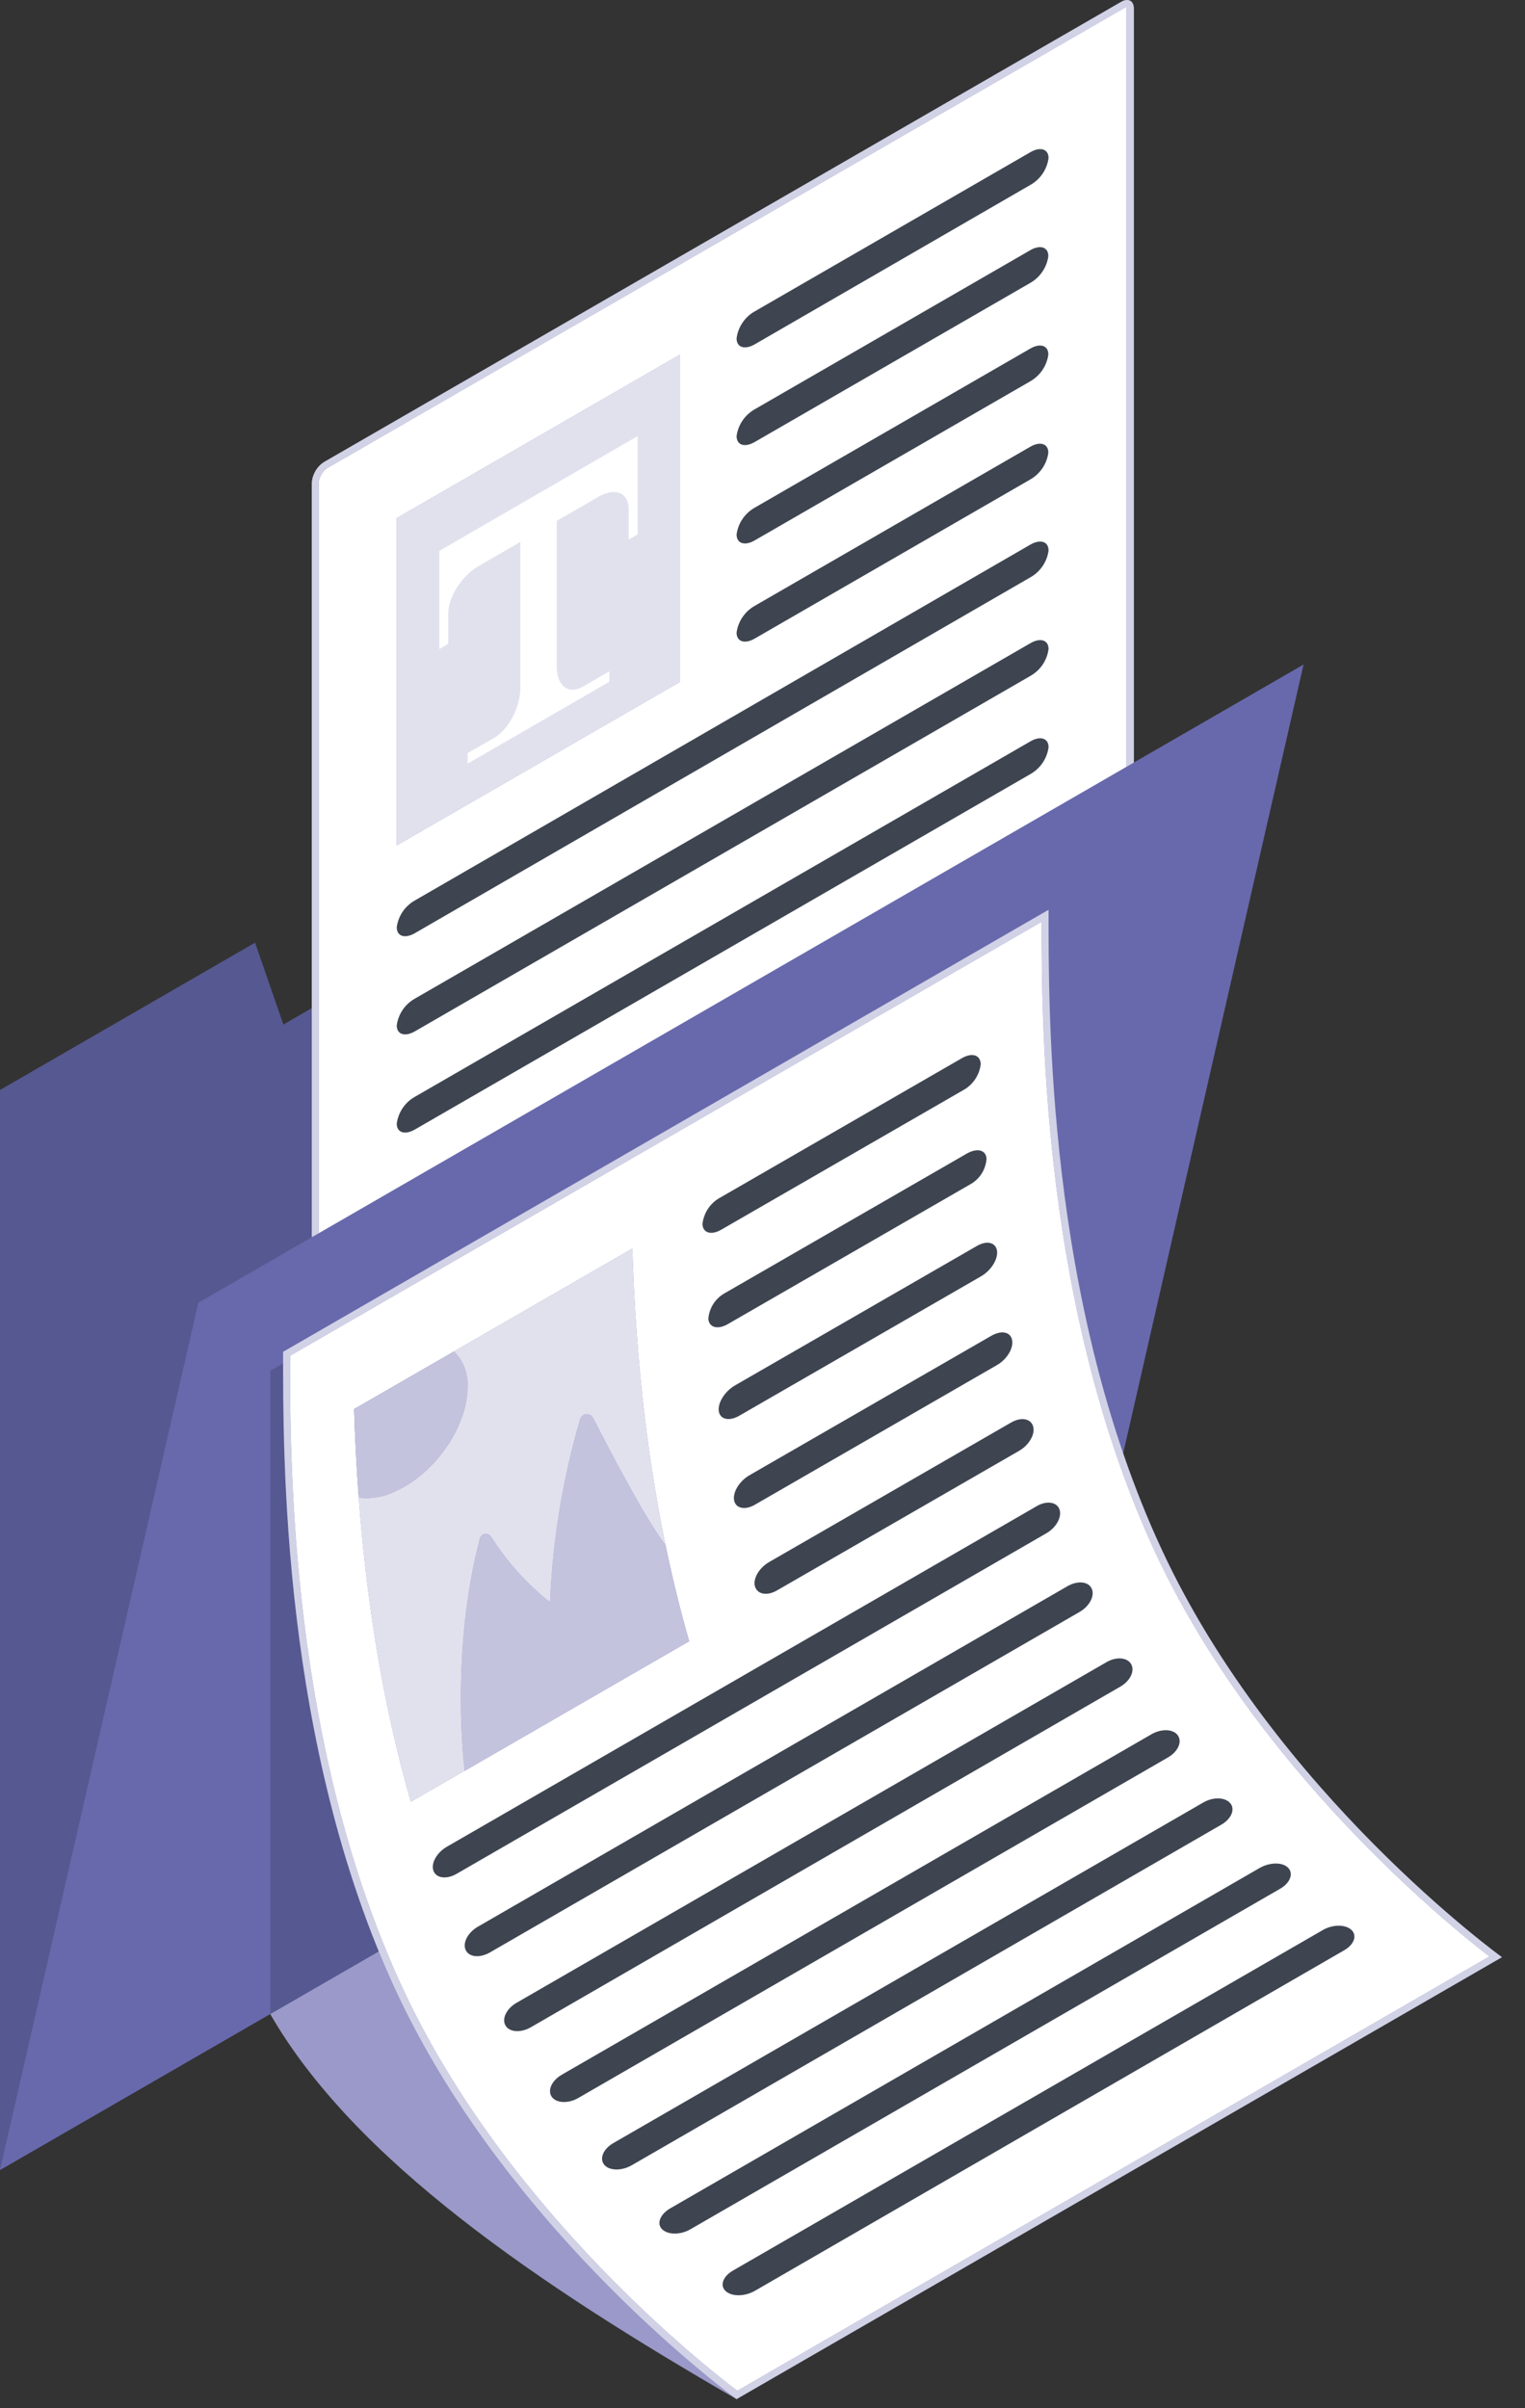 <svg preserveAspectRatio="none" width="100%" height="100%" overflow="visible" style="display: block;" viewBox="0 0 57 90" fill="none" xmlns="http://www.w3.org/2000/svg">
<rect x="0" y="0" width="57" height="90" fill="#333333" stroke="none"/>
<g id="freepik--Documents--inject-32">
<path id="Vector" d="M27.531 89.66C20.115 85.378 13.236 80.724 10.097 75.263L19.64 69.754L27.531 89.66Z" fill="#9A99C9"/>
<path id="Vector_2" d="M0 40.736V81.097L41.31 57.247V20.556L10.592 38.29L9.533 35.231L0 40.736Z" fill="#6869AC"/>
<path id="Vector_3" opacity="0.2" d="M0 40.736V81.097L41.31 57.247V20.556L10.592 38.29L9.533 35.231L0 40.736Z" fill="#101723"/>
<path id="Vector_4" d="M11.901 52.669C11.797 52.669 11.781 52.549 11.781 52.478V18.058C11.79 17.924 11.829 17.794 11.896 17.679C11.963 17.563 12.056 17.464 12.167 17.39L41.983 0.18C42.023 0.155 42.07 0.14 42.118 0.138C42.222 0.138 42.238 0.258 42.238 0.329V34.749C42.23 34.883 42.191 35.013 42.124 35.13C42.057 35.246 41.964 35.345 41.852 35.419L12.037 52.629C11.995 52.654 11.949 52.667 11.901 52.669Z" fill="white"/>
<path id="Vector_5" d="M42.102 0.258C42.105 0.277 42.105 0.296 42.102 0.316V34.736C42.094 34.847 42.061 34.955 42.005 35.051C41.95 35.148 41.873 35.231 41.782 35.294L11.966 52.504L11.914 52.528C11.911 52.509 11.911 52.489 11.914 52.47V18.05C11.923 17.939 11.957 17.832 12.012 17.736C12.068 17.64 12.144 17.558 12.235 17.494L42.05 0.284C42.067 0.273 42.085 0.265 42.105 0.261M42.121 4.16577e-05C42.05 0.002 41.98 0.023 41.92 0.06L12.104 17.27C11.973 17.356 11.864 17.472 11.786 17.608C11.708 17.744 11.662 17.896 11.653 18.052V52.473C11.653 52.676 11.755 52.794 11.914 52.794C11.985 52.792 12.055 52.771 12.115 52.734L41.93 35.523C42.062 35.438 42.172 35.322 42.25 35.187C42.328 35.051 42.373 34.898 42.381 34.741V0.321C42.381 0.117 42.28 -0.003 42.121 4.16577e-05Z" fill="#6869AC"/>
<path id="Vector_6" opacity="0.7" d="M42.102 0.258C42.105 0.277 42.105 0.296 42.102 0.316V34.736C42.094 34.847 42.061 34.955 42.005 35.051C41.95 35.148 41.873 35.231 41.782 35.294L11.966 52.504L11.914 52.528C11.911 52.509 11.911 52.489 11.914 52.47V18.05C11.923 17.939 11.957 17.832 12.012 17.736C12.068 17.64 12.144 17.558 12.235 17.494L42.05 0.284C42.067 0.273 42.085 0.265 42.105 0.261M42.121 4.16577e-05C42.05 0.002 41.98 0.023 41.92 0.06L12.104 17.27C11.973 17.356 11.864 17.472 11.786 17.608C11.708 17.744 11.662 17.896 11.653 18.052V52.473C11.653 52.676 11.755 52.794 11.914 52.794C11.985 52.792 12.055 52.771 12.115 52.734L41.93 35.523C42.062 35.438 42.172 35.322 42.25 35.187C42.328 35.051 42.373 34.898 42.381 34.741V0.321C42.381 0.117 42.28 -0.003 42.121 4.16577e-05Z" fill="white"/>
<path id="Vector_7" d="M14.829 19.364L25.422 13.249V25.479L14.829 31.594V19.364Z" fill="#6869AC"/>
<path id="Vector_8" opacity="0.8" d="M14.829 19.364L25.422 13.249V25.479L14.829 31.594V19.364Z" fill="white"/>
<path id="Vector_9" d="M23.834 16.298V19.974L23.5 20.159V19.035C23.5 18.415 22.997 18.204 22.371 18.564L17.883 21.158C17.26 21.518 16.754 22.313 16.754 22.934V24.058L16.423 24.256V20.587L23.834 16.298Z" fill="white"/>
<path id="Vector_10" d="M21.794 25.659C21.252 25.972 20.811 25.643 20.811 24.921V19.035L19.448 19.776V25.708C19.448 26.428 19.007 27.273 18.465 27.578L17.479 28.146V28.538L22.775 25.479V25.09L21.794 25.659Z" fill="white"/>
<path id="Vector_11" d="M27.531 12.647C27.531 12.986 27.836 13.082 28.209 12.869L38.514 6.91C38.697 6.807 38.854 6.662 38.971 6.488C39.089 6.314 39.164 6.115 39.192 5.906C39.192 5.57 38.887 5.471 38.514 5.687L28.217 11.633C28.031 11.736 27.872 11.882 27.753 12.058C27.634 12.234 27.558 12.436 27.531 12.647Z" fill="#3E4551"/>
<path id="Vector_12" d="M27.531 16.297C27.531 16.637 27.836 16.736 28.209 16.519L38.507 10.574C38.689 10.47 38.846 10.326 38.963 10.151C39.081 9.977 39.157 9.778 39.184 9.57C39.184 9.234 38.879 9.134 38.507 9.351L28.209 15.296C28.027 15.4 27.87 15.544 27.753 15.717C27.635 15.891 27.559 16.09 27.531 16.297Z" fill="#3E4551"/>
<path id="Vector_13" d="M27.531 19.974C27.531 20.313 27.836 20.412 28.209 20.196L38.507 14.251C38.689 14.147 38.845 14.003 38.963 13.829C39.08 13.656 39.156 13.457 39.184 13.249C39.184 12.91 38.879 12.811 38.507 13.028L28.209 18.973C28.027 19.076 27.87 19.221 27.753 19.394C27.635 19.568 27.559 19.766 27.531 19.974Z" fill="#3E4551"/>
<path id="Vector_14" d="M27.531 23.643C27.531 23.982 27.836 24.081 28.209 23.865L38.507 17.92C38.689 17.816 38.845 17.672 38.963 17.498C39.08 17.325 39.156 17.126 39.184 16.918C39.184 16.579 38.879 16.48 38.507 16.697L28.209 22.642C28.027 22.745 27.87 22.89 27.753 23.063C27.635 23.237 27.559 23.435 27.531 23.643Z" fill="#3E4551"/>
<path id="Vector_15" d="M14.829 34.653C14.829 34.992 15.132 35.091 15.508 34.874L38.514 21.575C38.697 21.472 38.853 21.328 38.971 21.154C39.089 20.981 39.165 20.782 39.192 20.574C39.192 20.235 38.887 20.139 38.514 20.352L15.508 33.651C15.325 33.754 15.168 33.898 15.05 34.072C14.933 34.246 14.857 34.444 14.829 34.653Z" fill="#3E4551"/>
<path id="Vector_16" d="M14.829 38.322C14.829 38.66 15.132 38.76 15.508 38.543L38.514 25.26C38.697 25.156 38.854 25.012 38.971 24.838C39.089 24.663 39.165 24.464 39.192 24.256C39.192 23.92 38.887 23.82 38.514 24.037L15.508 37.32C15.325 37.423 15.168 37.567 15.05 37.741C14.933 37.915 14.857 38.113 14.829 38.322Z" fill="#3E4551"/>
<path id="Vector_17" d="M14.829 41.993C14.829 42.329 15.132 42.428 15.508 42.212L38.514 28.929C38.697 28.825 38.854 28.681 38.971 28.507C39.089 28.332 39.165 28.133 39.192 27.925C39.192 27.589 38.887 27.489 38.514 27.706L15.508 40.989C15.324 41.092 15.168 41.237 15.05 41.411C14.932 41.585 14.857 41.785 14.829 41.993Z" fill="#3E4551"/>
<path id="Vector_18" d="M0 81.097L7.413 48.687L48.723 24.835L41.31 57.248L0 81.097Z" fill="#6869AC"/>
<path id="Vector_19" d="M10.107 51.224V75.263L19.64 69.759V45.722L10.107 51.224Z" fill="#6869AC"/>
<path id="Vector_20" opacity="0.2" d="M10.107 51.224V75.263L19.64 69.759V45.722L10.107 51.224Z" fill="#101723"/>
<path id="Vector_21" d="M27.549 89.504C26.738 88.899 18.921 82.924 14.947 74.379C10.717 65.294 10.723 54.697 10.723 50.71V50.585L39.062 34.225C39.062 38.248 39.062 48.861 43.31 57.978C47.193 66.322 54.71 72.22 55.902 73.123L27.549 89.504Z" fill="white"/>
<path id="Vector_22" d="M38.932 34.46C38.932 38.653 39.012 49.062 43.192 58.043C46.945 66.1 54.079 71.894 55.667 73.117L27.557 89.347C26.459 88.521 18.936 82.646 15.067 74.335C10.842 65.276 10.842 54.7 10.842 50.718V50.669L38.921 34.457M39.182 34.006L10.582 50.52C10.582 54.272 10.503 65.175 14.819 74.445C19.067 83.543 27.531 89.66 27.531 89.66L56.139 73.144C56.139 73.144 47.664 67.026 43.43 57.928C39.111 48.658 39.192 37.756 39.192 34.003L39.182 34.006Z" fill="#6869AC"/>
<path id="Vector_23" opacity="0.7" d="M38.932 34.46C38.932 38.653 39.012 49.062 43.192 58.043C46.945 66.1 54.079 71.894 55.667 73.117L27.557 89.347C26.459 88.521 18.936 82.646 15.067 74.335C10.842 65.276 10.842 54.7 10.842 50.718V50.669L38.921 34.457M39.182 34.006L10.582 50.52C10.582 54.272 10.503 65.175 14.819 74.445C19.067 83.543 27.531 89.66 27.531 89.66L56.139 73.144C56.139 73.144 47.664 67.026 43.43 57.928C39.111 48.658 39.192 37.756 39.192 34.003L39.182 34.006Z" fill="white"/>
<path id="Vector_24" d="M35.956 39.544L26.913 44.76C26.732 44.859 26.578 45.001 26.463 45.173C26.349 45.345 26.278 45.542 26.256 45.748C26.269 46.079 26.584 46.173 26.957 45.957L36.003 40.741C36.182 40.643 36.335 40.503 36.449 40.333C36.562 40.163 36.634 39.969 36.658 39.766C36.642 39.422 36.332 39.328 35.956 39.544Z" fill="#3E4551"/>
<path id="Vector_25" d="M36.149 43.104L27.106 48.319C26.927 48.415 26.776 48.555 26.665 48.725C26.555 48.896 26.489 49.092 26.475 49.294C26.504 49.615 26.832 49.701 27.205 49.484L36.251 44.269C36.429 44.173 36.58 44.034 36.689 43.864C36.798 43.694 36.861 43.498 36.874 43.297C36.848 42.973 36.525 42.895 36.149 43.104Z" fill="#3E4551"/>
<path id="Vector_26" d="M36.512 46.564L27.466 51.779C27.093 51.996 26.822 52.426 26.866 52.736C26.91 53.047 27.252 53.127 27.628 52.911L36.673 47.696C37.046 47.479 37.312 47.052 37.265 46.741C37.218 46.431 36.885 46.348 36.512 46.564Z" fill="#3E4551"/>
<path id="Vector_27" d="M37.054 49.92L28.008 55.135C27.635 55.352 27.377 55.774 27.44 56.077C27.502 56.379 27.857 56.447 28.222 56.231L37.265 51.015C37.641 50.799 37.891 50.379 37.829 50.077C37.766 49.774 37.44 49.704 37.054 49.92Z" fill="#3E4551"/>
<path id="Vector_28" d="M37.789 53.164L28.744 58.379C28.371 58.596 28.128 59.008 28.222 59.297C28.316 59.587 28.673 59.652 29.046 59.435L38.092 54.22C38.467 54.004 38.702 53.594 38.614 53.302C38.525 53.01 38.162 52.948 37.789 53.164Z" fill="#3E4551"/>
<path id="Vector_29" d="M38.744 56.291L16.699 69.018C16.326 69.235 16.099 69.636 16.201 69.915C16.303 70.194 16.691 70.246 17.064 70.03L39.109 57.302C39.484 57.086 39.701 56.687 39.599 56.405C39.497 56.124 39.104 56.074 38.744 56.291Z" fill="#3E4551"/>
<path id="Vector_30" d="M39.904 59.276L17.862 72.004C17.487 72.22 17.281 72.611 17.406 72.877C17.531 73.143 17.927 73.185 18.308 72.969L40.353 60.241C40.728 60.024 40.929 59.633 40.804 59.367C40.679 59.101 40.28 59.062 39.904 59.276Z" fill="#3E4551"/>
<path id="Vector_31" d="M41.352 62.121L19.307 74.849C18.931 75.065 18.746 75.446 18.895 75.699C19.043 75.952 19.468 75.978 19.844 75.761L41.873 63.034C42.246 62.82 42.426 62.442 42.277 62.189C42.129 61.936 41.717 61.905 41.352 62.121Z" fill="#3E4551"/>
<path id="Vector_32" d="M43.039 64.812L20.997 77.537C20.621 77.754 20.454 78.126 20.624 78.364C20.793 78.601 21.239 78.624 21.614 78.406L43.657 65.678C44.032 65.461 44.194 65.094 44.024 64.854C43.855 64.614 43.414 64.596 43.039 64.812Z" fill="#3E4551"/>
<path id="Vector_33" d="M44.963 67.37L22.918 80.095C22.545 80.312 22.397 80.674 22.584 80.901C22.772 81.128 23.234 81.138 23.609 80.922L45.654 68.189C46.027 67.972 46.175 67.615 45.983 67.388C45.79 67.162 45.339 67.146 44.963 67.37Z" fill="#3E4551"/>
<path id="Vector_34" d="M47.088 69.806L25.051 82.531C24.676 82.747 24.53 83.102 24.749 83.313C24.968 83.524 25.432 83.529 25.805 83.313L47.85 70.585C48.225 70.369 48.355 70.019 48.147 69.803C47.938 69.587 47.469 69.592 47.088 69.806Z" fill="#3E4551"/>
<path id="Vector_35" d="M49.435 72.134L27.39 84.859C27.017 85.076 26.895 85.423 27.13 85.629C27.364 85.835 27.844 85.827 28.22 85.61L50.246 72.883C50.619 72.666 50.736 72.327 50.507 72.119C50.277 71.91 49.8 71.918 49.435 72.134Z" fill="#3E4551"/>
<path id="Vector_36" d="M23.635 46.661L13.236 52.658C13.351 56.426 13.781 61.86 15.356 67.334L25.758 61.336C24.18 55.863 23.75 50.426 23.635 46.661Z" fill="#6869AC"/>
<path id="Vector_37" opacity="0.8" d="M23.635 46.661L13.236 52.658C13.351 56.426 13.781 61.86 15.356 67.334L25.758 61.336C24.18 55.863 23.75 50.426 23.635 46.661Z" fill="white"/>
<path id="Vector_38" d="M17.476 51.829C17.49 51.586 17.452 51.342 17.365 51.115C17.278 50.887 17.143 50.681 16.97 50.509L13.236 52.663C13.268 53.659 13.32 54.773 13.411 55.972C13.897 56.028 14.388 55.937 14.822 55.712C16.29 55.039 17.476 53.294 17.476 51.829Z" fill="#6869AC"/>
<path id="Vector_39" opacity="0.6" d="M17.476 51.829C17.49 51.586 17.452 51.342 17.365 51.115C17.278 50.887 17.143 50.681 16.97 50.509L13.236 52.663C13.268 53.659 13.32 54.773 13.411 55.972C13.897 56.028 14.388 55.937 14.822 55.712C16.29 55.039 17.476 53.294 17.476 51.829Z" fill="white"/>
<path id="Vector_40" d="M24.874 57.738C24.18 56.864 22.77 54.165 22.167 52.989C22.144 52.943 22.107 52.904 22.061 52.879C22.015 52.854 21.963 52.843 21.911 52.848C21.859 52.853 21.81 52.873 21.77 52.906C21.729 52.939 21.7 52.984 21.685 53.034C21.033 55.261 20.655 57.56 20.558 59.879C19.69 59.189 18.943 58.359 18.35 57.422C18.324 57.386 18.289 57.358 18.248 57.341C18.208 57.324 18.163 57.319 18.119 57.326C18.076 57.334 18.035 57.354 18.003 57.384C17.97 57.414 17.947 57.453 17.935 57.495C16.798 61.873 17.369 66.181 17.369 66.181L25.758 61.336C25.409 60.126 25.119 58.922 24.874 57.738Z" fill="#6869AC"/>
<path id="Vector_41" opacity="0.6" d="M24.874 57.738C24.18 56.864 22.77 54.165 22.167 52.989C22.144 52.943 22.107 52.904 22.061 52.879C22.015 52.854 21.963 52.843 21.911 52.848C21.859 52.853 21.81 52.873 21.77 52.906C21.729 52.939 21.7 52.984 21.685 53.034C21.033 55.261 20.655 57.56 20.558 59.879C19.69 59.189 18.943 58.359 18.35 57.422C18.324 57.386 18.289 57.358 18.248 57.341C18.208 57.324 18.163 57.319 18.119 57.326C18.076 57.334 18.035 57.354 18.003 57.384C17.97 57.414 17.947 57.453 17.935 57.495C16.798 61.873 17.369 66.181 17.369 66.181L25.758 61.336C25.409 60.126 25.119 58.922 24.874 57.738Z" fill="white"/>
</g>
</svg>
